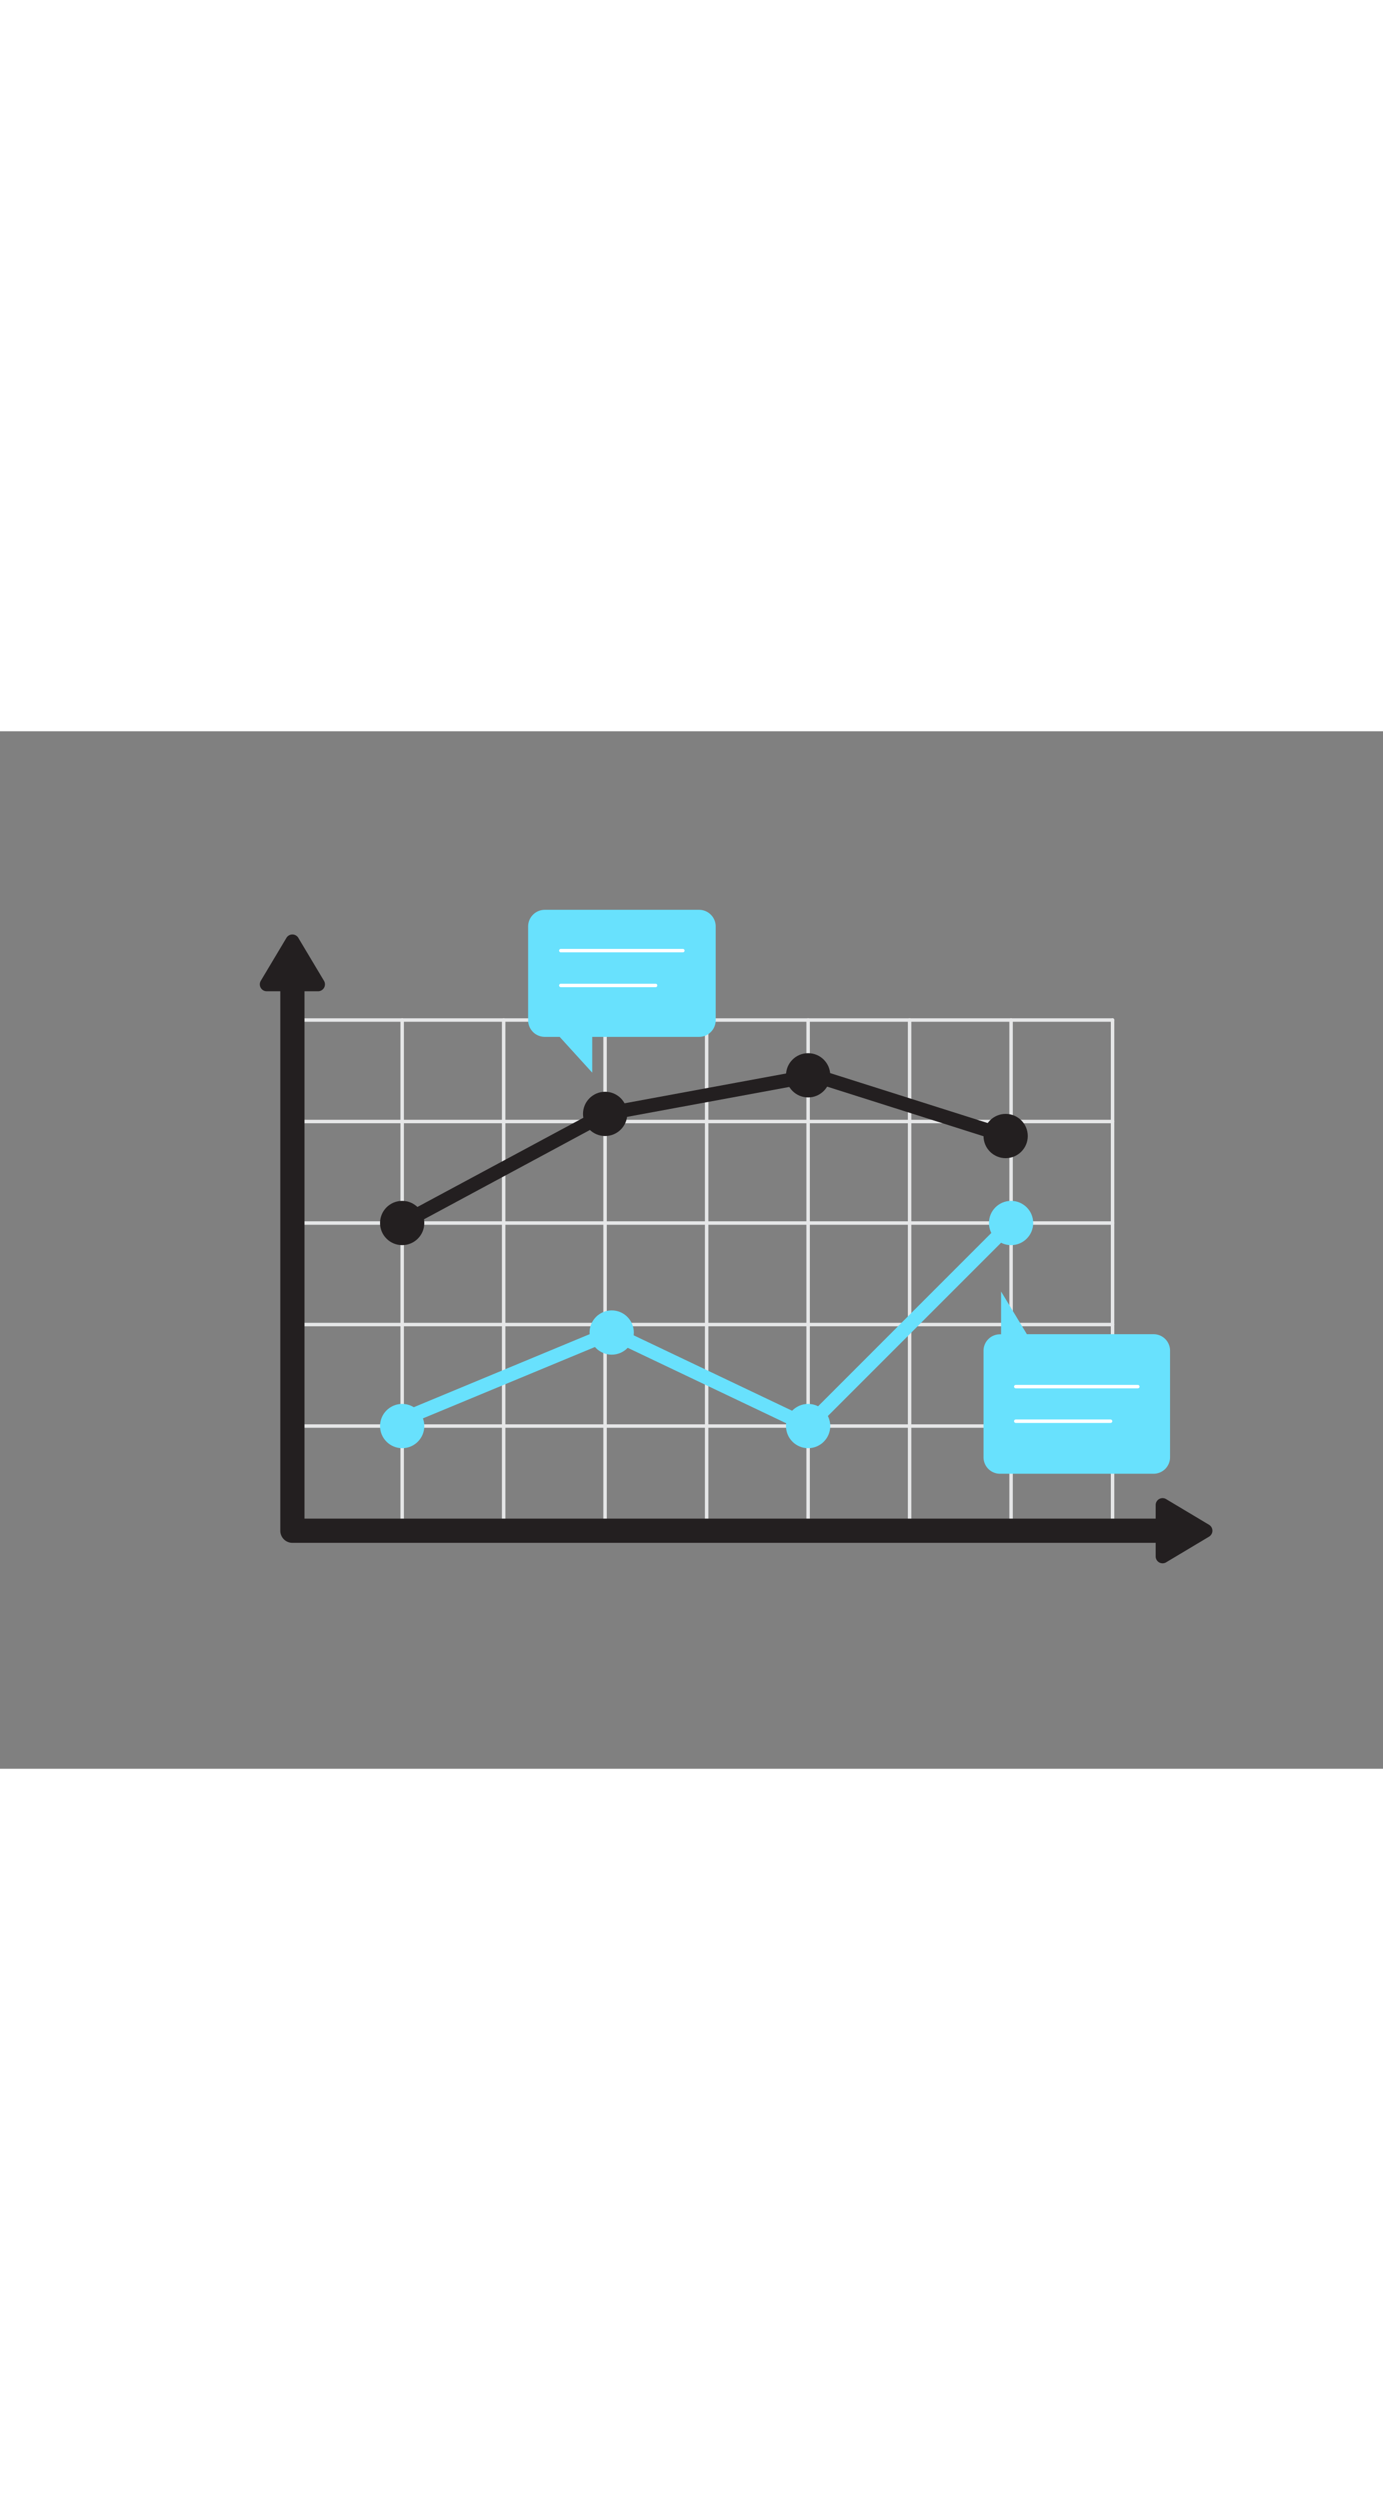 <svg xmlns="http://www.w3.org/2000/svg" viewBox="0 0 400 300" data-imageid="graphic-flatline" imageName="Graphic" class="illustrations_image" style="width: 166px;"><rect x="0" y="0" width="400" height="300" fill="#808080" stroke="none"/><g id="_509_graphic_flatline" data-name="#509_graphic_flatline"><path d="M116.32,232.59a.5.5,0,0,1-.5-.5V83.49a.5.5,0,0,1,1,0v148.6A.5.5,0,0,1,116.32,232.59Z" fill="#e6e7e8"/><path d="M145.67,232.59a.51.51,0,0,1-.5-.5V83.49a.5.5,0,0,1,.5-.5.5.5,0,0,1,.5.5v148.6A.5.5,0,0,1,145.67,232.59Z" fill="#e6e7e8"/><path d="M175,232.59a.51.51,0,0,1-.5-.5V83.49a.5.5,0,0,1,.5-.5.5.5,0,0,1,.5.5v148.6A.5.5,0,0,1,175,232.59Z" fill="#e6e7e8"/><path d="M204.38,232.59a.5.5,0,0,1-.5-.5V83.49a.5.5,0,0,1,.5-.5.5.5,0,0,1,.5.5v148.6A.51.51,0,0,1,204.38,232.59Z" fill="#e6e7e8"/><path d="M233.73,232.59a.5.5,0,0,1-.5-.5V83.49a.5.5,0,0,1,.5-.5.5.5,0,0,1,.5.5v148.6A.51.51,0,0,1,233.73,232.59Z" fill="#e6e7e8"/><path d="M263.08,232.59a.5.5,0,0,1-.5-.5V83.49a.5.5,0,0,1,1,0v148.6A.5.5,0,0,1,263.08,232.59Z" fill="#e6e7e8"/><path d="M292.43,232.59a.51.51,0,0,1-.5-.5V83.49a.5.5,0,0,1,.5-.5.5.5,0,0,1,.5.5v148.6A.5.5,0,0,1,292.43,232.59Z" fill="#e6e7e8"/><path d="M321.78,232.59a.51.51,0,0,1-.5-.5V83.49a.5.5,0,0,1,.5-.5.5.5,0,0,1,.5.5v148.6A.5.5,0,0,1,321.78,232.59Z" fill="#e6e7e8"/><path d="M321.78,84H84.57a.5.5,0,0,1,0-1H321.78a.5.5,0,0,1,0,1Z" fill="#e6e7e8"/><path d="M321.78,113.34H84.57a.5.5,0,0,1-.5-.5.5.5,0,0,1,.5-.5H321.78a.5.5,0,0,1,.5.5A.5.5,0,0,1,321.78,113.34Z" fill="#e6e7e8"/><path d="M321.78,142.7H84.57a.5.5,0,0,1-.5-.5.5.5,0,0,1,.5-.5H321.78a.5.5,0,0,1,.5.5A.5.5,0,0,1,321.78,142.7Z" fill="#e6e7e8"/><path d="M321.78,172.05H84.57a.5.5,0,0,1-.5-.5.5.5,0,0,1,.5-.5H321.78a.5.5,0,0,1,.5.5A.5.5,0,0,1,321.78,172.05Z" fill="#e6e7e8"/><path d="M321.78,201.4H84.57a.5.5,0,0,1-.5-.5.5.5,0,0,1,.5-.5H321.78a.5.5,0,0,1,.5.5A.5.5,0,0,1,321.78,201.4Z" fill="#e6e7e8"/><path d="M321.78,230.75H84.57a.5.5,0,0,1,0-1H321.78a.5.5,0,0,1,0,1Z" fill="#e6e7e8"/><path d="M340.19,234.67H84.57a3.5,3.5,0,0,1-3.5-3.5v-161a3.5,3.5,0,0,1,7,0V227.67H340.19a3.5,3.5,0,0,1,0,7Z" fill="#231f20"/><circle cx="116.32" cy="200.9" r="6.4" fill="#68e1fd" class="target-color"/><circle cx="176.92" cy="173.86" r="6.4" fill="#68e1fd" class="target-color"/><circle cx="175.02" cy="110.64" r="6.4" fill="#231f20"/><circle cx="233.73" cy="99.48" r="6.4" fill="#231f20"/><circle cx="290.86" cy="117.04" r="6.4" fill="#231f20"/><circle cx="116.32" cy="142.19" r="6.4" fill="#231f20"/><circle cx="233.73" cy="200.9" r="6.4" fill="#68e1fd" class="target-color"/><circle cx="292.43" cy="142.19" r="6.4" fill="#68e1fd" class="target-color"/><path d="M233.73,202.9a2,2,0,0,1-.86-.2l-56-26.65-62.81,26.06a2,2,0,1,1-1.53-3.69L176.15,172a2,2,0,0,1,1.63.05l55.53,26.43L291,140.78a2,2,0,1,1,2.83,2.83l-58.71,58.7A2,2,0,0,1,233.73,202.9Z" fill="#68e1fd" class="target-color"/><path d="M116.32,144.2a2,2,0,0,1-.95-3.77l58.71-31.55a2,2,0,0,1,.58-.2l60.46-11.16a2,2,0,0,1,1,.06l55.38,17.56a2,2,0,1,1-1.21,3.81l-54.91-17.41-59.65,11L117.27,144A2,2,0,0,1,116.32,144.2Z" fill="#231f20"/><path d="M91.92,75.18H77.21a2,2,0,0,1-1.75-3.08l7.36-12.32a2,2,0,0,1,3.49,0L93.67,72.1A2,2,0,0,1,91.92,75.18Z" fill="#231f20"/><path d="M334.25,238.53V223.81a2,2,0,0,1,3.08-1.75l12.31,7.36a2,2,0,0,1,0,3.49l-12.31,7.36A2,2,0,0,1,334.25,238.53Z" fill="#231f20"/><path d="M202.14,51.63H157.56a4.82,4.82,0,0,0-4.81,4.81V83.55a4.82,4.82,0,0,0,4.81,4.82h4.31l9.42,10.35V88.37h30.85A4.81,4.81,0,0,0,207,83.55V56.44A4.81,4.81,0,0,0,202.14,51.63Z" fill="#68e1fd" class="target-color"/><path d="M333.65,174.34H297L289.54,162v12.37h-.32a4.76,4.76,0,0,0-4.76,4.76v30.81a4.76,4.76,0,0,0,4.76,4.75h44.43a4.76,4.76,0,0,0,4.76-4.75V179.1A4.76,4.76,0,0,0,333.65,174.34Z" fill="#68e1fd" class="target-color"/><path d="M197.5,63.93H162.21a.5.5,0,0,1-.5-.5.5.5,0,0,1,.5-.5H197.5a.5.5,0,0,1,.5.5A.51.51,0,0,1,197.5,63.93Z" fill="#fff"/><path d="M189.61,74h-27.4a.5.5,0,0,1,0-1h27.4a.5.5,0,0,1,0,1Z" fill="#fff"/><path d="M329.08,190H293.79a.51.51,0,0,1-.5-.5.5.5,0,0,1,.5-.5h35.29a.5.5,0,0,1,.5.5A.5.5,0,0,1,329.08,190Z" fill="#fff"/><path d="M321.2,200H293.79a.51.51,0,0,1-.5-.5.5.5,0,0,1,.5-.5H321.2a.5.5,0,0,1,.5.5A.51.51,0,0,1,321.2,200Z" fill="#fff"/></g></svg>